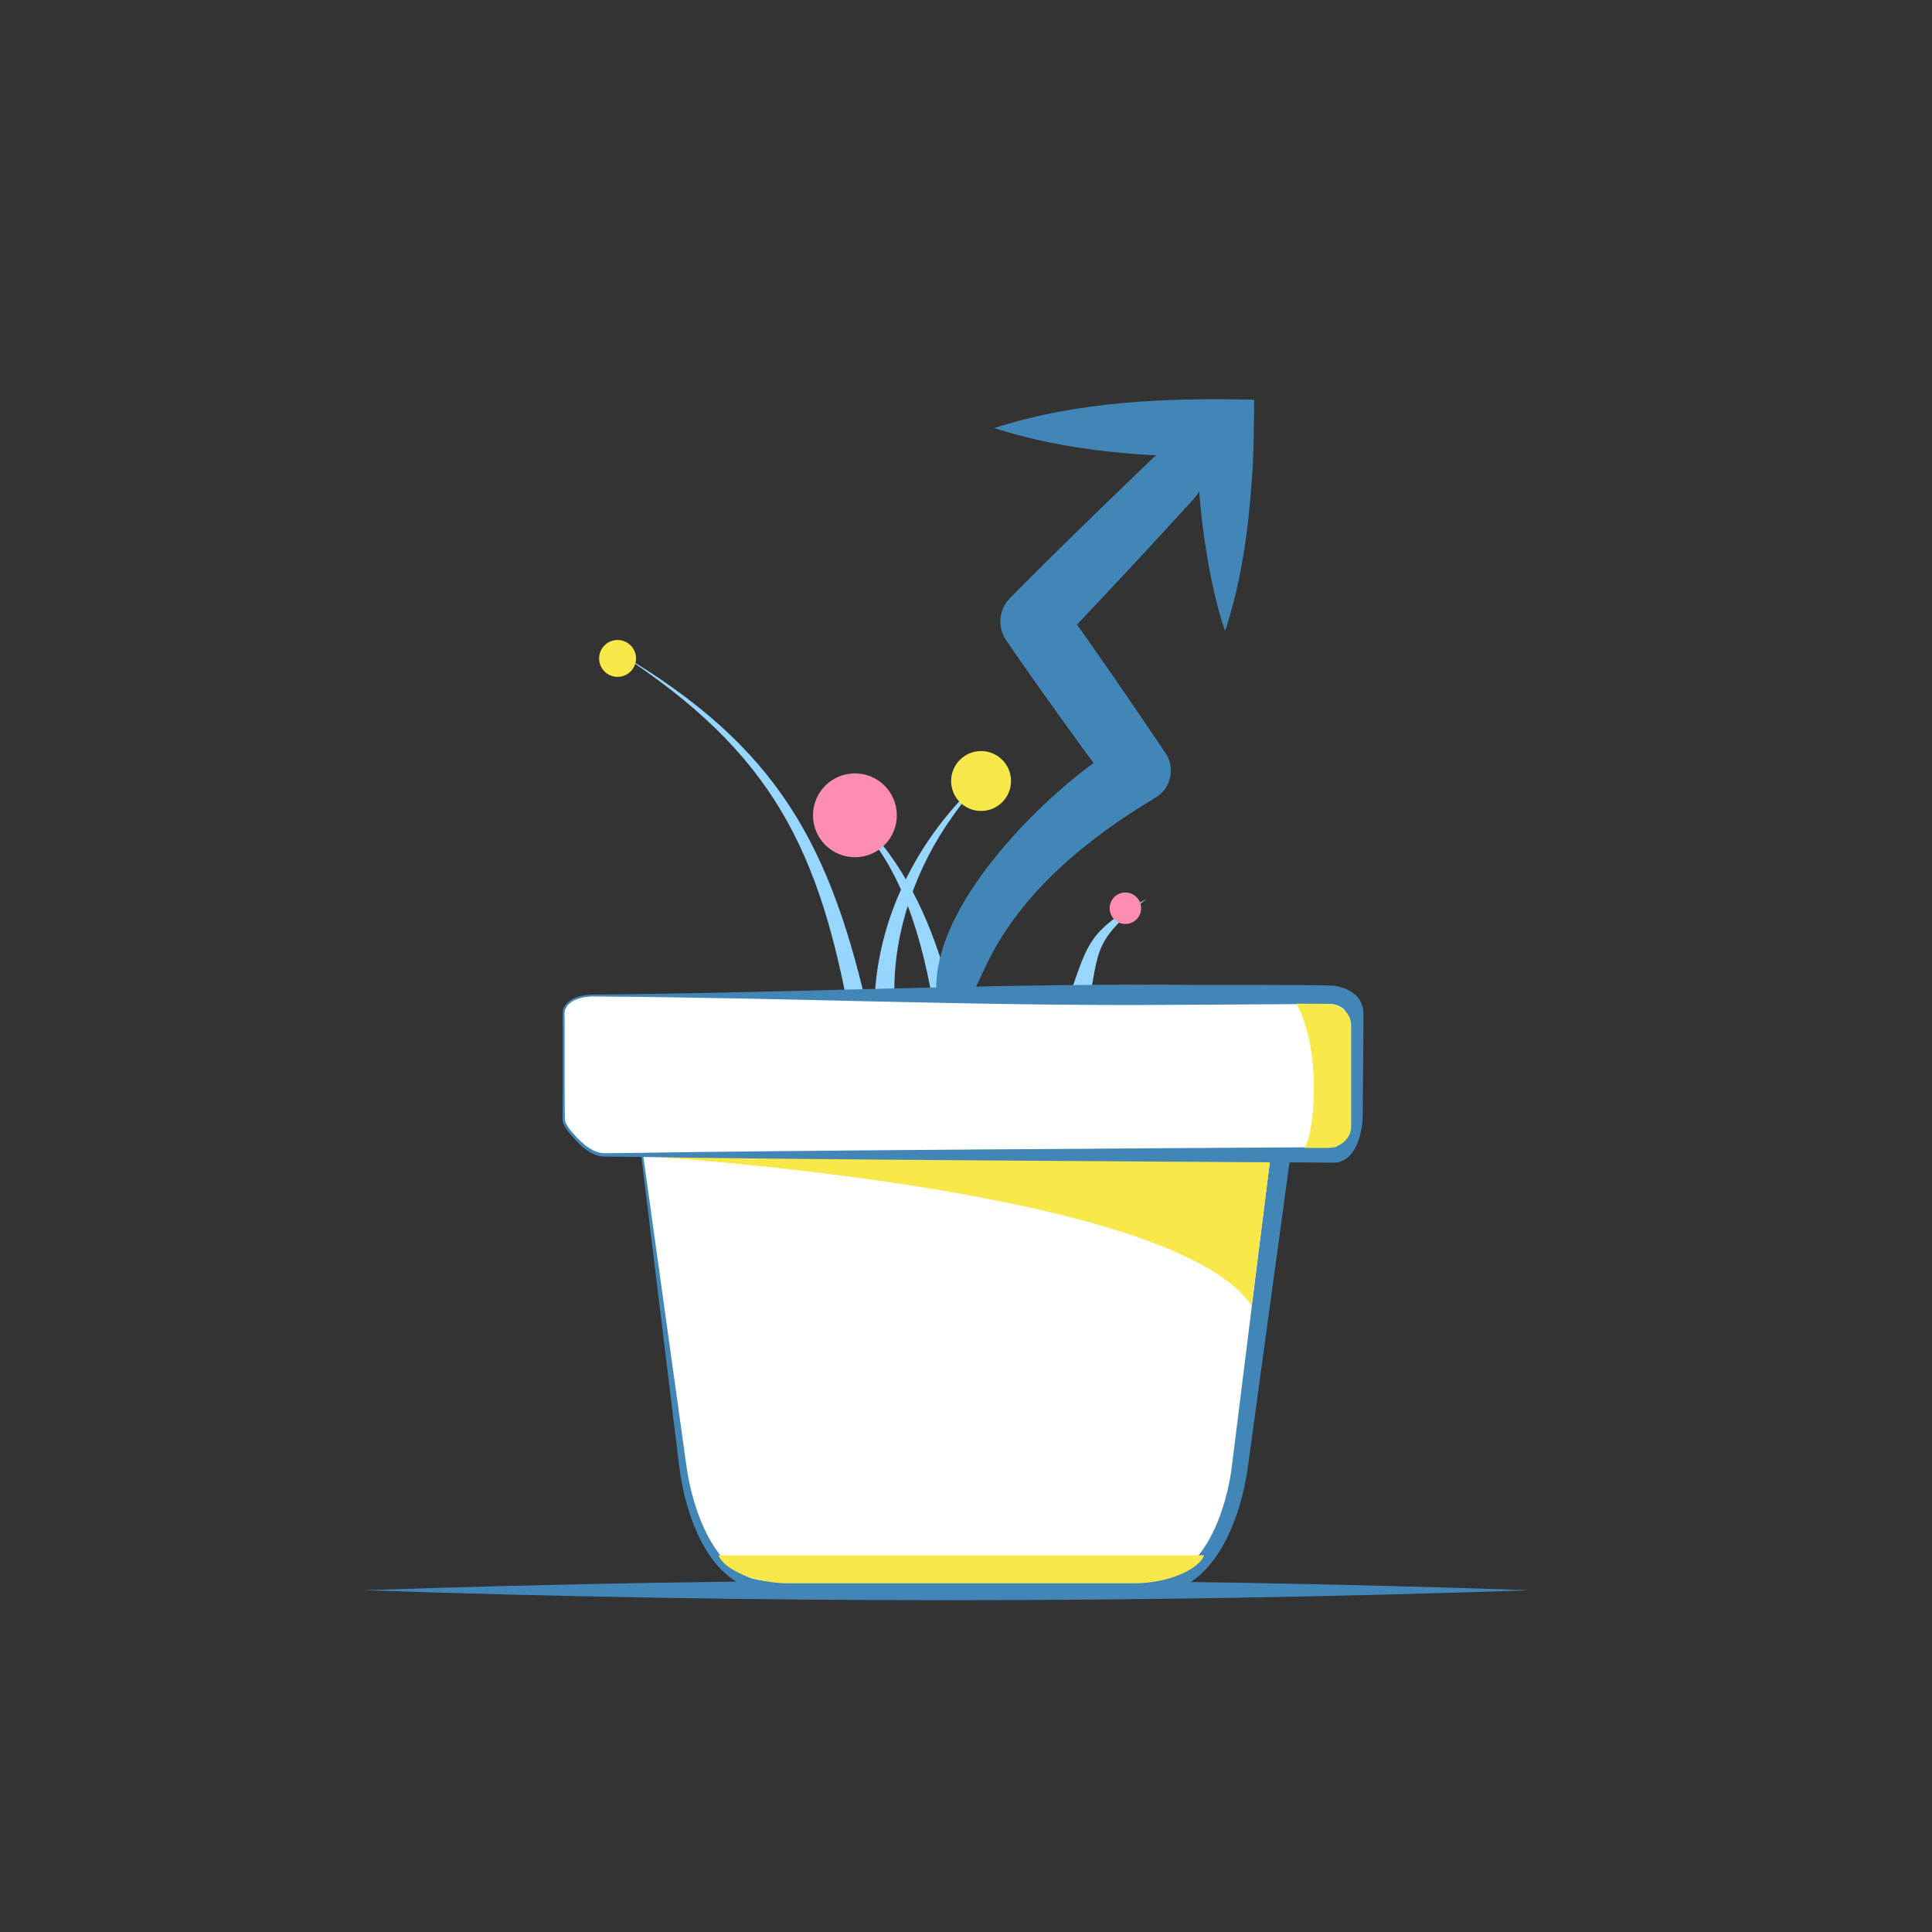 <?xml version="1.0" encoding="UTF-8"?>
<svg id="Layer_1" data-name="Layer 1" xmlns="http://www.w3.org/2000/svg" viewBox="0 0 200 200">
  <rect x="0" y="0" width="200" height="200" fill="#333333" stroke="none"/>
  <defs>
    <style>
      .cls-1 {
        fill: #f8e849;
      }

      .cls-2 {
        fill: #fff;
      }

      .cls-3 {
        fill: #fd8eb0;
      }

      .cls-4 {
        fill: #97d7ff;
      }

      .cls-5 {
        fill: #4286b8;
      }
    </style>
  </defs>
  <path class="cls-4" d="M64.07,67.59c16.52,9.77,21.98,19.87,26.03,38.23,0,0-1.96,.4-1.96,.4-3.24-18.32-8.18-28.29-24.07-38.62h0Z"/>
  <path class="cls-4" d="M118.63,93.09c-1.58,1.25-3.21,2.57-4.22,4.19-.99,1.61-1.12,3.6-1.53,5.63l-1.93-.53c.72-1.92,1.26-4.08,2.65-5.7,1.44-1.63,3.26-2.61,5.03-3.6h0Z"/>
  <path class="cls-4" d="M90.58,102.67c.62-9.05,5.39-17.38,12.28-23.11-1.55,1.57-3.04,3.18-4.28,4.99-3.72,5.2-6.03,11.71-6,18.09,0,0-2,.04-2,.04h0Z"/>
  <path class="cls-4" d="M96.58,103.74c-1.38-7.78-3.95-16.63-11-21.12,1.86,.92,3.5,2.27,4.92,3.81,4.17,4.8,6.53,10.85,8.05,16.98,0,0-1.97,.34-1.97,.34h0Z"/>
  <path class="cls-5" d="M37.68,164.62c40.22-1.37,80.48-1.38,120.7,0-40.22,1.38-80.48,1.37-120.7,0h0Z"/>
  <circle class="cls-1" cx="63.93" cy="68.16" r="1.91"/>
  <circle class="cls-3" cx="88.5" cy="84.4" r="4.34"/>
  <circle class="cls-3" cx="116.5" cy="94.02" r="1.63"/>
  <circle class="cls-1" cx="101.56" cy="80.85" r="3.1"/>
  <path class="cls-5" d="M98.33,107.39c-5.68-9.25,7.1-22.45,13.99-27.74,1.25-.96,2.44-1.84,3.89-2.75l-1.04,4.77c-3.73-5.06-7.42-10.15-10.98-15.34-.98-1.38-.79-3.24,.35-4.4,3.1-3.15,6.26-6.24,9.43-9.32,0,0,4.77-4.61,4.77-4.61,.77-.79,1.64-1.48,2.74-1.96,1.1-.47,2.34-.81,4.05-.68,.23,2.92-.67,4.98-2.47,6.85-2.66,2.92-6.35,6.91-9.01,9.73-1.51,1.62-3.03,3.22-4.56,4.81,0,0,.35-4.4,.35-4.4,3.68,5.1,7.23,10.29,10.74,15.5,1.15,1.56,.66,3.83-1.04,4.77-6.91,4.13-13.79,9.71-17.34,17.08-1.27,2.67-2.3,4.93-3.86,7.69h0Z"/>
  <path class="cls-5" d="M102.91,44.31c8.69-2.78,17.88-3.15,26.92-2.93-.02,2.63-.03,5.57-.23,8.18-.38,5.34-1.08,10.64-2.78,15.76-.61-1.75-1.03-3.5-1.4-5.25-1.06-5.2-1.52-10.47-1.58-15.76,0,0,2.98,2.98,2.98,2.98-8.06,.04-16.18-.5-23.92-2.98h0Z"/>
  <g>
    <path class="cls-2" d="M65.96,115.65l4.68,35.74c.6,6.43,4.22,12.72,8.29,12.72h41.17c4.07,0,7.69-6.29,8.29-12.72l4.68-35.74H65.96Z"/>
    <path class="cls-5" d="M66.04,115.72l5.02,36.05c.59,4.33,2.9,11.41,7.94,11.85,10.2-.06,28.54-.16,38.75-.22,0,0,2.28-.01,2.28-.01,4.83-.49,7.01-7.5,7.5-11.67,0,0,4.51-36.19,4.51-36.19,0,0,1.03,1.18,1.03,1.18-5.53-.03-11.05-.02-16.58-.09-10.61-.09-39.47-.66-50.45-.88h0Zm-.15-.13c19.51-.34,47.93-1.05,67.19-.97,0,0,1.19,0,1.19,0,0,0-.16,1.18-.16,1.18l-4.94,36.13c-.67,4.9-3.27,12.52-9.13,12.92-11.27-.07-29.76-.16-41.03-.23-5.69-.47-8.09-7.97-8.69-12.74,0,0-4.43-36.27-4.43-36.27h0Z"/>
  </g>
  <path class="cls-1" d="M66.72,119.69s54.71,3.25,62.85,15.48l1.97-15.48H66.72Z"/>
  <g>
    <path class="cls-2" d="M61.63,103.06c-1.51-.11-3.28,.63-3.28,1.68v11.15c0,.95,2.64,3.66,4,3.66h75.86c1.36,0,2.02-2.71,2.02-3.66v-11.15c0-.95-1.29-1.79-2.65-1.79l-75.94,.11Z"/>
    <path class="cls-5" d="M61.63,103.16c-1.31-.06-3.39,.4-3.18,2.06,0,0,0,1.5,0,1.5v5.99s.02,3,.02,3c-.04,.47,.28,.87,.56,1.27,.88,1.03,2.05,2.32,3.47,2.4,0,0,3-.03,3-.03,15.66-.26,56.49-.5,72.65-.6,.14-.02,.11,0,.22-.08,.19-.13,.41-.49,.57-.87,.35-.79,.47-1.75,.43-2.6,0,0-.05-5.99-.05-5.99l-.02-3v-1.46c-.11-.41-.91-.76-1.4-.81-2.84-.02-13.31,.08-16.36,.08-19.87,.16-40.1-.75-59.92-.86h0Zm0-.2c19.83-.17,40.07-1.13,59.92-1.02,3.28,.05,13.44-.04,16.6,.1,1.38,.26,2.79,.91,2.99,2.63,0,0,0,1.53,0,1.53l-.02,3s-.05,5.99-.05,5.99c.04,1.84-.61,5.05-2.92,5.17-16.33-.1-56.84-.33-72.65-.6,0,0-3-.03-3-.03-1.59-.11-2.73-1.46-3.69-2.6-.27-.4-.64-.87-.58-1.43l.02-3s0-5.99,0-5.99c0-.54-.04-1.74,.05-2.27,.52-1.24,2.15-1.51,3.33-1.48h0Z"/>
  </g>
  <path class="cls-1" d="M74.38,161c.53,1.45,3.68,2.9,7.22,2.9h35.83c3.54,0,6.69-1.45,7.22-2.9h-50.27Z"/>
  <path class="cls-1" d="M134.21,103.9c2.7,4.94,1.82,13.63,.83,14.93h2.37c1.36,0,2.46-.99,2.46-2.2v-10.51c0-1.21-1.09-2.19-2.45-2.2l-3.21-.02Z"/>
</svg>
